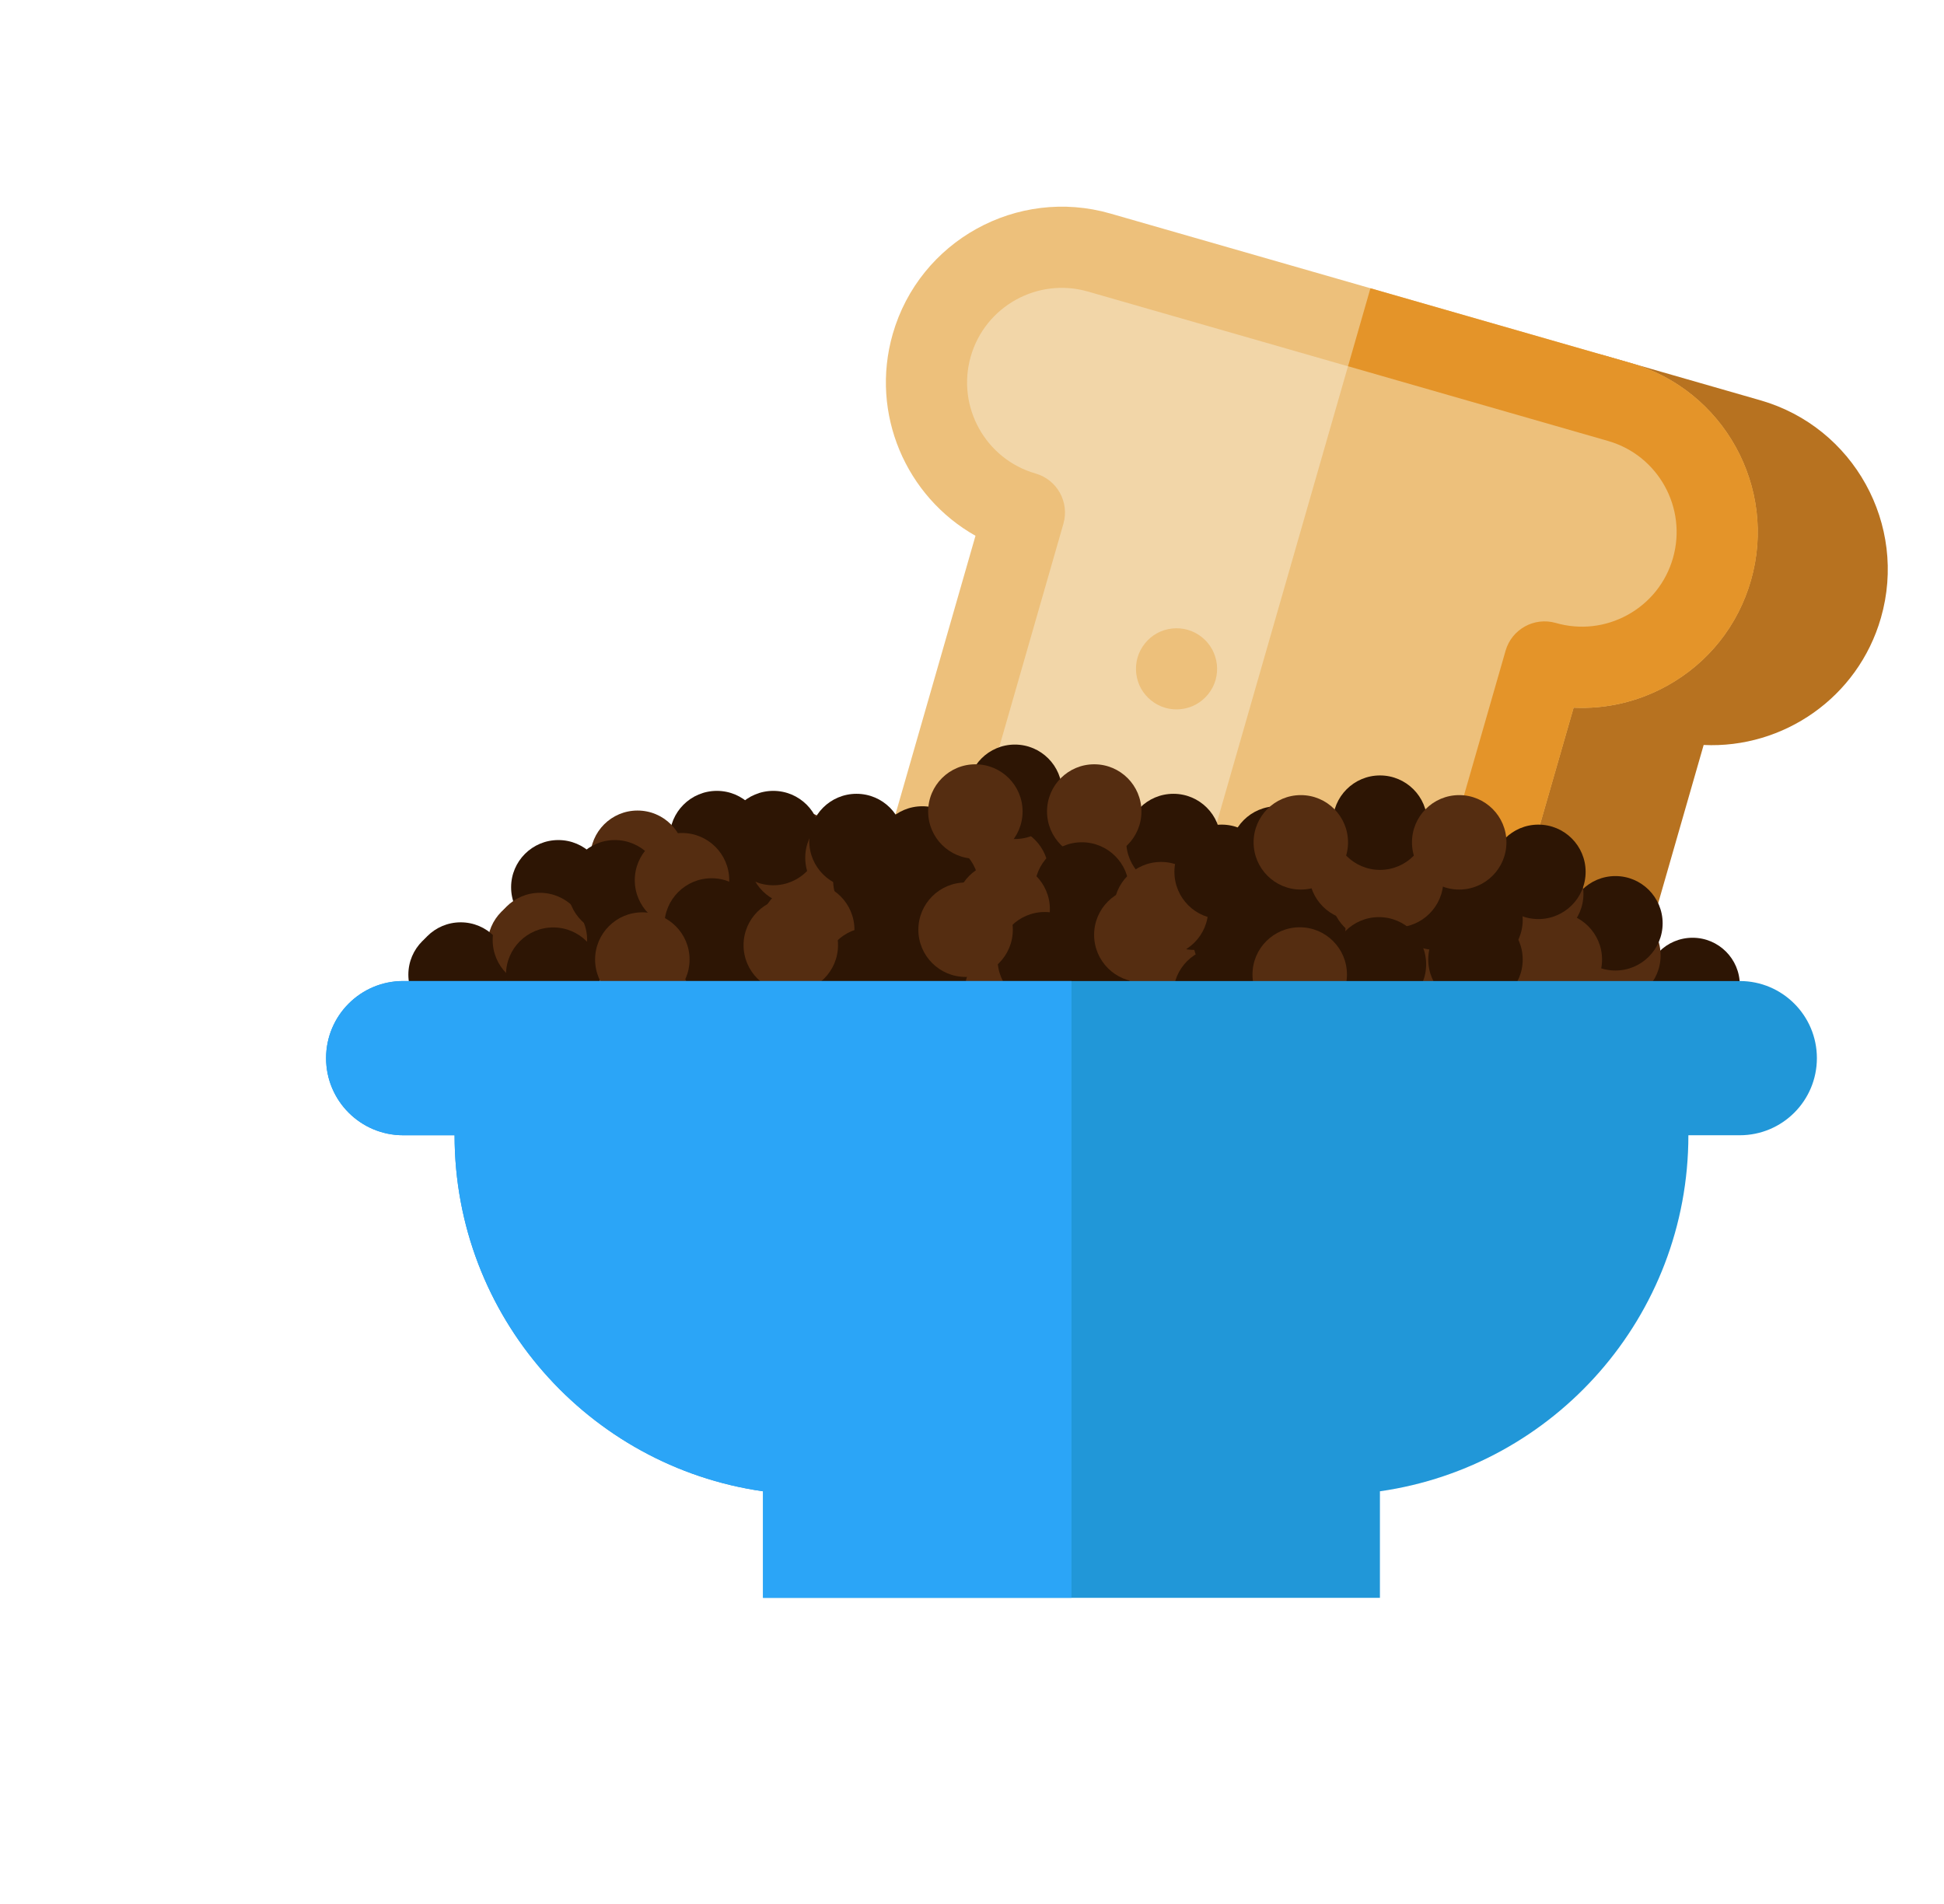 
<svg width="49" height="48" viewBox="0 0 49 48" fill="none" xmlns="http://www.w3.org/2000/svg">
<g clip-path="url(#clip0_9921_24306)">
<path d="M44.374 10.092L40.414 8.954C39.871 8.798 39.304 9.112 39.148 9.655C38.993 10.194 39.301 10.755 39.837 10.916L35.513 25.286L35.501 25.282C34.958 25.126 34.392 25.44 34.235 25.983C34.079 26.526 34.393 27.093 34.936 27.248L39.1 28.445C39.644 28.601 40.21 28.288 40.366 27.745L42.942 18.781C44.947 18.876 46.833 17.588 47.41 15.577C48.086 13.228 46.724 10.767 44.374 10.092Z" fill="#B77220"/>
<path d="M27.705 6.366L40.814 10.133C42.624 10.653 43.67 12.543 43.15 14.352C42.63 16.163 40.74 17.208 38.931 16.688L36.105 26.52L22.996 22.753L25.821 12.921L25.821 12.921C24.011 12.401 22.966 10.512 23.486 8.702C24.006 6.892 25.895 5.846 27.705 6.366Z" fill="#F2D6A8"/>
<path d="M40.814 10.133L34.26 8.25L29.551 24.637L36.105 26.52L38.931 16.688C40.741 17.208 42.63 16.163 43.15 14.353C43.67 12.543 42.624 10.654 40.814 10.133Z" fill="#EDC07B"/>
<path d="M35.822 27.503L22.713 23.736C22.17 23.58 21.857 23.014 22.013 22.471L24.588 13.507C22.839 12.523 21.925 10.431 22.502 8.42C23.177 6.07 25.638 4.708 27.987 5.383L41.096 9.15C43.446 9.825 44.808 12.286 44.133 14.635C43.806 15.773 43.055 16.716 42.019 17.289C41.288 17.694 40.477 17.88 39.664 17.841L37.088 26.803C36.932 27.346 36.365 27.659 35.822 27.503ZM24.262 22.052L35.404 25.254L37.947 16.406C38.103 15.863 38.67 15.549 39.213 15.705C39.826 15.881 40.47 15.808 41.028 15.499C41.586 15.19 41.99 14.683 42.166 14.07C42.53 12.805 41.796 11.48 40.531 11.117L27.422 7.35C26.157 6.986 24.832 7.72 24.469 8.985C24.105 10.25 24.839 11.575 26.104 11.938C26.647 12.094 26.96 12.661 26.804 13.204L24.262 22.052Z" fill="#EDC07B"/>
<path d="M29.373 17.845C29.114 17.77 28.891 17.592 28.76 17.357C28.63 17.121 28.598 16.838 28.672 16.579C28.747 16.32 28.924 16.097 29.16 15.966C29.395 15.836 29.679 15.804 29.938 15.878C30.197 15.953 30.42 16.13 30.55 16.366C30.681 16.602 30.713 16.885 30.639 17.144C30.564 17.403 30.386 17.626 30.151 17.756C29.915 17.887 29.632 17.919 29.373 17.845Z" fill="#EDC07B"/>
<path d="M32.365 22.252C32.106 22.177 31.883 22 31.753 21.764C31.622 21.528 31.59 21.245 31.664 20.986C31.739 20.727 31.916 20.504 32.152 20.373C32.388 20.243 32.671 20.211 32.93 20.285C33.189 20.36 33.412 20.537 33.542 20.773C33.673 21.009 33.705 21.292 33.631 21.551C33.556 21.81 33.379 22.033 33.143 22.163C32.907 22.294 32.624 22.326 32.365 22.252Z" fill="#E49429"/>
<path d="M41.098 9.15L34.543 7.267L33.978 9.233L40.533 11.117C41.798 11.48 42.531 12.805 42.168 14.07C41.992 14.683 41.588 15.19 41.03 15.499C40.472 15.808 39.827 15.881 39.215 15.705C38.671 15.549 38.105 15.863 37.949 16.405L35.406 25.254L29.834 23.653L29.27 25.619L35.824 27.503C36.367 27.659 36.934 27.346 37.09 26.802L39.665 17.84C40.479 17.88 41.29 17.693 42.021 17.289C43.057 16.715 43.807 15.773 44.134 14.635C44.809 12.286 43.447 9.825 41.098 9.15Z" fill="#E49429"/>
<path d="M15.476 24.521C16.133 24.521 16.666 23.988 16.666 23.331C16.666 22.674 16.133 22.141 15.476 22.141C14.818 22.141 14.285 22.674 14.285 23.331C14.285 23.988 14.818 24.521 15.476 24.521Z" fill="#2D1504"/>
<path d="M11.483 25.762C12.141 25.762 12.674 25.229 12.674 24.571C12.674 23.914 12.141 23.381 11.483 23.381C10.826 23.381 10.293 23.914 10.293 24.571C10.293 25.229 10.826 25.762 11.483 25.762Z" fill="#2D1504"/>
<path d="M19.468 25.762C20.125 25.762 20.658 25.229 20.658 24.571C20.658 23.914 20.125 23.381 19.468 23.381C18.81 23.381 18.277 23.914 18.277 24.571C18.277 25.229 18.81 25.762 19.468 25.762Z" fill="#2D1504"/>
<path d="M13.479 25.017C14.137 25.017 14.67 24.485 14.67 23.827C14.67 23.17 14.137 22.637 13.479 22.637C12.822 22.637 12.289 23.17 12.289 23.827C12.289 24.485 12.822 25.017 13.479 25.017Z" fill="#552D11"/>
<path d="M17.471 25.017C18.129 25.017 18.662 24.485 18.662 23.827C18.662 23.17 18.129 22.637 17.471 22.637C16.814 22.637 16.281 23.17 16.281 23.827C16.281 24.485 16.814 25.017 17.471 25.017Z" fill="#552D11"/>
<path d="M23.511 25.687C24.168 25.687 24.701 25.154 24.701 24.497C24.701 23.84 24.168 23.307 23.511 23.307C22.853 23.307 22.32 23.84 22.32 24.497C22.32 25.154 22.853 25.687 23.511 25.687Z" fill="#2D1504"/>
<path d="M19.519 26.928C20.176 26.928 20.709 26.395 20.709 25.737C20.709 25.08 20.176 24.547 19.519 24.547C18.861 24.547 18.328 25.08 18.328 25.737C18.328 26.395 18.861 26.928 19.519 26.928Z" fill="#2D1504"/>
<path d="M27.503 26.928C28.16 26.928 28.693 26.395 28.693 25.737C28.693 25.08 28.16 24.547 27.503 24.547C26.846 24.547 26.312 25.08 26.312 25.737C26.312 26.395 26.846 26.928 27.503 26.928Z" fill="#2D1504"/>
<path d="M21.515 26.183C22.172 26.183 22.705 25.651 22.705 24.993C22.705 24.336 22.172 23.803 21.515 23.803C20.857 23.803 20.324 24.336 20.324 24.993C20.324 25.651 20.857 26.183 21.515 26.183Z" fill="#552D11"/>
<path d="M25.507 26.183C26.164 26.183 26.697 25.651 26.697 24.993C26.697 24.336 26.164 23.803 25.507 23.803C24.849 23.803 24.316 24.336 24.316 24.993C24.316 25.651 24.849 26.183 25.507 26.183Z" fill="#552D11"/>
<path d="M31.542 24.91C32.2 24.91 32.732 24.377 32.732 23.72C32.732 23.062 32.2 22.529 31.542 22.529C30.884 22.529 30.352 23.062 30.352 23.72C30.352 24.377 30.884 24.91 31.542 24.91Z" fill="#2D1504"/>
<path d="M27.55 26.15C28.207 26.15 28.74 25.617 28.74 24.96C28.74 24.302 28.207 23.77 27.55 23.77C26.892 23.77 26.359 24.302 26.359 24.96C26.359 25.617 26.892 26.15 27.55 26.15Z" fill="#2D1504"/>
<path d="M35.538 26.15C36.195 26.15 36.728 25.617 36.728 24.96C36.728 24.302 36.195 23.77 35.538 23.77C34.881 23.77 34.348 24.302 34.348 24.96C34.348 25.617 34.881 26.15 35.538 26.15Z" fill="#2D1504"/>
<path d="M29.546 25.406C30.203 25.406 30.736 24.873 30.736 24.216C30.736 23.558 30.203 23.025 29.546 23.025C28.888 23.025 28.355 23.558 28.355 24.216C28.355 24.873 28.888 25.406 29.546 25.406Z" fill="#552D11"/>
<path d="M33.538 25.406C34.195 25.406 34.728 24.873 34.728 24.216C34.728 23.558 34.195 23.025 33.538 23.025C32.881 23.025 32.348 23.558 32.348 24.216C32.348 24.873 32.881 25.406 33.538 25.406Z" fill="#552D11"/>
<path d="M38.671 24.781C39.328 24.781 39.861 24.248 39.861 23.591C39.861 22.933 39.328 22.4 38.671 22.4C38.013 22.4 37.48 22.933 37.48 23.591C37.48 24.248 38.013 24.781 38.671 24.781Z" fill="#2D1504"/>
<path d="M34.679 26.021C35.336 26.021 35.869 25.488 35.869 24.831C35.869 24.174 35.336 23.641 34.679 23.641C34.021 23.641 33.488 24.174 33.488 24.831C33.488 25.488 34.021 26.021 34.679 26.021Z" fill="#2D1504"/>
<path d="M42.663 26.021C43.32 26.021 43.853 25.488 43.853 24.831C43.853 24.174 43.32 23.641 42.663 23.641C42.006 23.641 41.473 24.174 41.473 24.831C41.473 25.488 42.006 26.021 42.663 26.021Z" fill="#2D1504"/>
<path d="M36.675 25.277C37.332 25.277 37.865 24.744 37.865 24.087C37.865 23.429 37.332 22.896 36.675 22.896C36.017 22.896 35.484 23.429 35.484 24.087C35.484 24.744 36.017 25.277 36.675 25.277Z" fill="#552D11"/>
<path d="M40.667 25.277C41.324 25.277 41.857 24.744 41.857 24.087C41.857 23.429 41.324 22.896 40.667 22.896C40.01 22.896 39.477 23.429 39.477 24.087C39.477 24.744 40.01 25.277 40.667 25.277Z" fill="#552D11"/>
<path d="M36.726 23.226C37.383 23.226 37.916 22.694 37.916 22.036C37.916 21.379 37.383 20.846 36.726 20.846C36.068 20.846 35.535 21.379 35.535 22.036C35.535 22.694 36.068 23.226 36.726 23.226Z" fill="#2D1504"/>
<path d="M32.733 24.467C33.391 24.467 33.924 23.934 33.924 23.276C33.924 22.619 33.391 22.086 32.733 22.086C32.076 22.086 31.543 22.619 31.543 23.276C31.543 23.934 32.076 24.467 32.733 24.467Z" fill="#2D1504"/>
<path d="M40.718 24.467C41.375 24.467 41.908 23.934 41.908 23.276C41.908 22.619 41.375 22.086 40.718 22.086C40.06 22.086 39.527 22.619 39.527 23.276C39.527 23.934 40.06 24.467 40.718 24.467Z" fill="#2D1504"/>
<path d="M34.73 23.723C35.387 23.723 35.92 23.19 35.92 22.532C35.92 21.875 35.387 21.342 34.73 21.342C34.072 21.342 33.539 21.875 33.539 22.532C33.539 23.19 34.072 23.723 34.73 23.723Z" fill="#552D11"/>
<path d="M38.721 23.723C39.379 23.723 39.912 23.19 39.912 22.532C39.912 21.875 39.379 21.342 38.721 21.342C38.064 21.342 37.531 21.875 37.531 22.532C37.531 23.19 38.064 23.723 38.721 23.723Z" fill="#552D11"/>
<path d="M39.19 25.381C39.848 25.381 40.381 24.848 40.381 24.19C40.381 23.533 39.848 23 39.19 23C38.533 23 38 23.533 38 24.19C38 24.848 38.533 25.381 39.19 25.381Z" fill="#552D11"/>
<path d="M32.19 22.707C32.848 22.707 33.381 22.174 33.381 21.517C33.381 20.859 32.848 20.326 32.19 20.326C31.533 20.326 31 20.859 31 21.517C31 22.174 31.533 22.707 32.19 22.707Z" fill="#2D1504"/>
<path d="M28.198 23.947C28.856 23.947 29.389 23.414 29.389 22.757C29.389 22.099 28.856 21.566 28.198 21.566C27.541 21.566 27.008 22.099 27.008 22.757C27.008 23.414 27.541 23.947 28.198 23.947Z" fill="#2D1504"/>
<path d="M36.183 23.947C36.84 23.947 37.373 23.414 37.373 22.757C37.373 22.099 36.84 21.566 36.183 21.566C35.525 21.566 34.992 22.099 34.992 22.757C34.992 23.414 35.525 23.947 36.183 23.947Z" fill="#2D1504"/>
<path d="M37.19 25.381C37.848 25.381 38.381 24.848 38.381 24.19C38.381 23.533 37.848 23 37.19 23C36.533 23 36 23.533 36 24.19C36 24.848 36.533 25.381 37.19 25.381Z" fill="#2D1504"/>
<path d="M37.19 24.381C37.848 24.381 38.381 23.848 38.381 23.19C38.381 22.533 37.848 22 37.19 22C36.533 22 36 22.533 36 23.19C36 23.848 36.533 24.381 37.19 24.381Z" fill="#2D1504"/>
<path d="M30.194 23.203C30.852 23.203 31.385 22.67 31.385 22.013C31.385 21.355 30.852 20.822 30.194 20.822C29.537 20.822 29.004 21.355 29.004 22.013C29.004 22.67 29.537 23.203 30.194 23.203Z" fill="#552D11"/>
<path d="M34.186 23.203C34.844 23.203 35.377 22.67 35.377 22.013C35.377 21.355 34.844 20.822 34.186 20.822C33.529 20.822 32.996 21.355 32.996 22.013C32.996 22.67 33.529 23.203 34.186 23.203Z" fill="#552D11"/>
<path d="M35.19 23.381C35.848 23.381 36.381 22.848 36.381 22.19C36.381 21.533 35.848 21 35.19 21C34.533 21 34 21.533 34 22.19C34 22.848 34.533 23.381 35.19 23.381Z" fill="#552D11"/>
<path d="M26.101 22.707C26.758 22.707 27.291 22.174 27.291 21.517C27.291 20.859 26.758 20.326 26.101 20.326C25.443 20.326 24.91 20.859 24.91 21.517C24.91 22.174 25.443 22.707 26.101 22.707Z" fill="#2D1504"/>
<path d="M22.108 23.947C22.766 23.947 23.299 23.414 23.299 22.757C23.299 22.099 22.766 21.566 22.108 21.566C21.451 21.566 20.918 22.099 20.918 22.757C20.918 23.414 21.451 23.947 22.108 23.947Z" fill="#2D1504"/>
<path d="M30.093 23.947C30.75 23.947 31.283 23.414 31.283 22.757C31.283 22.099 30.75 21.566 30.093 21.566C29.435 21.566 28.902 22.099 28.902 22.757C28.902 23.414 29.435 23.947 30.093 23.947Z" fill="#2D1504"/>
<path d="M24.105 23.203C24.762 23.203 25.295 22.67 25.295 22.013C25.295 21.355 24.762 20.822 24.105 20.822C23.447 20.822 22.914 21.355 22.914 22.013C22.914 22.67 23.447 23.203 24.105 23.203Z" fill="#552D11"/>
<path d="M28.096 23.203C28.754 23.203 29.287 22.67 29.287 22.013C29.287 21.355 28.754 20.822 28.096 20.822C27.439 20.822 26.906 21.355 26.906 22.013C26.906 22.67 27.439 23.203 28.096 23.203Z" fill="#552D11"/>
<path d="M23.249 22.707C23.907 22.707 24.439 22.174 24.439 21.517C24.439 20.859 23.907 20.326 23.249 20.326C22.591 20.326 22.059 20.859 22.059 21.517C22.059 22.174 22.591 22.707 23.249 22.707Z" fill="#2D1504"/>
<path d="M19.257 23.947C19.914 23.947 20.447 23.414 20.447 22.757C20.447 22.099 19.914 21.566 19.257 21.566C18.599 21.566 18.066 22.099 18.066 22.757C18.066 23.414 18.599 23.947 19.257 23.947Z" fill="#2D1504"/>
<path d="M27.245 23.947C27.902 23.947 28.435 23.414 28.435 22.757C28.435 22.099 27.902 21.566 27.245 21.566C26.588 21.566 26.055 22.099 26.055 22.757C26.055 23.414 26.588 23.947 27.245 23.947Z" fill="#2D1504"/>
<path d="M21.253 23.203C21.91 23.203 22.443 22.67 22.443 22.013C22.443 21.355 21.91 20.822 21.253 20.822C20.596 20.822 20.062 21.355 20.062 22.013C20.062 22.67 20.596 23.203 21.253 23.203Z" fill="#552D11"/>
<path d="M25.245 23.203C25.902 23.203 26.435 22.67 26.435 22.013C26.435 21.355 25.902 20.822 25.245 20.822C24.588 20.822 24.055 21.355 24.055 22.013C24.055 22.67 24.588 23.203 25.245 23.203Z" fill="#552D11"/>
<path d="M18.069 22.318C18.727 22.318 19.26 21.785 19.26 21.128C19.26 20.471 18.727 19.938 18.069 19.938C17.412 19.938 16.879 20.471 16.879 21.128C16.879 21.785 17.412 22.318 18.069 22.318Z" fill="#2D1504"/>
<path d="M14.073 23.558C14.731 23.558 15.264 23.026 15.264 22.368C15.264 21.711 14.731 21.178 14.073 21.178C13.416 21.178 12.883 21.711 12.883 22.368C12.883 23.026 13.416 23.558 14.073 23.558Z" fill="#2D1504"/>
<path d="M22.061 23.558C22.719 23.558 23.252 23.026 23.252 22.368C23.252 21.711 22.719 21.178 22.061 21.178C21.404 21.178 20.871 21.711 20.871 22.368C20.871 23.026 21.404 23.558 22.061 23.558Z" fill="#2D1504"/>
<path d="M16.069 22.814C16.727 22.814 17.26 22.281 17.26 21.624C17.26 20.966 16.727 20.434 16.069 20.434C15.412 20.434 14.879 20.966 14.879 21.624C14.879 22.281 15.412 22.814 16.069 22.814Z" fill="#552D11"/>
<path d="M20.065 22.814C20.723 22.814 21.256 22.281 21.256 21.624C21.256 20.966 20.723 20.434 20.065 20.434C19.408 20.434 18.875 20.966 18.875 21.624C18.875 22.281 19.408 22.814 20.065 22.814Z" fill="#552D11"/>
<path d="M15.604 24.392C16.262 24.392 16.795 23.86 16.795 23.202C16.795 22.545 16.262 22.012 15.604 22.012C14.947 22.012 14.414 22.545 14.414 23.202C14.414 23.86 14.947 24.392 15.604 24.392Z" fill="#2D1504"/>
<path d="M11.612 25.633C12.27 25.633 12.803 25.1 12.803 24.442C12.803 23.785 12.27 23.252 11.612 23.252C10.955 23.252 10.422 23.785 10.422 24.442C10.422 25.1 10.955 25.633 11.612 25.633Z" fill="#2D1504"/>
<path d="M19.597 25.633C20.254 25.633 20.787 25.1 20.787 24.442C20.787 23.785 20.254 23.252 19.597 23.252C18.939 23.252 18.406 23.785 18.406 24.442C18.406 25.1 18.939 25.633 19.597 25.633Z" fill="#2D1504"/>
<path d="M13.608 24.889C14.266 24.889 14.799 24.356 14.799 23.698C14.799 23.041 14.266 22.508 13.608 22.508C12.951 22.508 12.418 23.041 12.418 23.698C12.418 24.356 12.951 24.889 13.608 24.889Z" fill="#552D11"/>
<path d="M17.601 24.889C18.258 24.889 18.791 24.356 18.791 23.698C18.791 23.041 18.258 22.508 17.601 22.508C16.943 22.508 16.41 23.041 16.41 23.698C16.41 24.356 16.943 24.889 17.601 24.889Z" fill="#552D11"/>
<path d="M19.491 22.318C20.149 22.318 20.682 21.785 20.682 21.128C20.682 20.471 20.149 19.938 19.491 19.938C18.834 19.938 18.301 20.471 18.301 21.128C18.301 21.785 18.834 22.318 19.491 22.318Z" fill="#2D1504"/>
<path d="M15.499 23.558C16.156 23.558 16.689 23.026 16.689 22.368C16.689 21.711 16.156 21.178 15.499 21.178C14.841 21.178 14.309 21.711 14.309 22.368C14.309 23.026 14.841 23.558 15.499 23.558Z" fill="#2D1504"/>
<path d="M23.487 23.558C24.145 23.558 24.678 23.026 24.678 22.368C24.678 21.711 24.145 21.178 23.487 21.178C22.83 21.178 22.297 21.711 22.297 22.368C22.297 23.026 22.83 23.558 23.487 23.558Z" fill="#2D1504"/>
<path d="M17.19 23.381C17.848 23.381 18.381 22.848 18.381 22.19C18.381 21.533 17.848 21 17.19 21C16.533 21 16 21.533 16 22.19C16 22.848 16.533 23.381 17.19 23.381Z" fill="#552D11"/>
<path d="M21.487 22.814C22.145 22.814 22.678 22.281 22.678 21.624C22.678 20.966 22.145 20.434 21.487 20.434C20.83 20.434 20.297 20.966 20.297 21.624C20.297 22.281 20.83 22.814 21.487 22.814Z" fill="#552D11"/>
<path d="M25.581 21.152C26.238 21.152 26.771 20.619 26.771 19.962C26.771 19.304 26.238 18.771 25.581 18.771C24.924 18.771 24.391 19.304 24.391 19.962C24.391 20.619 24.924 21.152 25.581 21.152Z" fill="#2D1504"/>
<path d="M21.589 22.392C22.246 22.392 22.779 21.86 22.779 21.202C22.779 20.545 22.246 20.012 21.589 20.012C20.931 20.012 20.398 20.545 20.398 21.202C20.398 21.86 20.931 22.392 21.589 22.392Z" fill="#2D1504"/>
<path d="M29.577 22.392C30.235 22.392 30.767 21.86 30.767 21.202C30.767 20.545 30.235 20.012 29.577 20.012C28.92 20.012 28.387 20.545 28.387 21.202C28.387 21.86 28.92 22.392 29.577 22.392Z" fill="#2D1504"/>
<path d="M24.585 21.648C25.242 21.648 25.775 21.115 25.775 20.458C25.775 19.8 25.242 19.268 24.585 19.268C23.927 19.268 23.395 19.8 23.395 20.458C23.395 21.115 23.927 21.648 24.585 21.648Z" fill="#552D11"/>
<path d="M27.581 21.648C28.238 21.648 28.771 21.115 28.771 20.458C28.771 19.8 28.238 19.268 27.581 19.268C26.924 19.268 26.391 19.8 26.391 20.458C26.391 21.115 26.924 21.648 27.581 21.648Z" fill="#552D11"/>
<path d="M27.269 23.615C27.926 23.615 28.459 23.082 28.459 22.425C28.459 21.767 27.926 21.234 27.269 21.234C26.611 21.234 26.078 21.767 26.078 22.425C26.078 23.082 26.611 23.615 27.269 23.615Z" fill="#2D1504"/>
<path d="M23.276 24.855C23.934 24.855 24.467 24.322 24.467 23.665C24.467 23.008 23.934 22.475 23.276 22.475C22.619 22.475 22.086 23.008 22.086 23.665C22.086 24.322 22.619 24.855 23.276 24.855Z" fill="#2D1504"/>
<path d="M31.261 24.855C31.918 24.855 32.451 24.322 32.451 23.665C32.451 23.008 31.918 22.475 31.261 22.475C30.603 22.475 30.07 23.008 30.07 23.665C30.07 24.322 30.603 24.855 31.261 24.855Z" fill="#2D1504"/>
<path d="M25.273 24.111C25.93 24.111 26.463 23.578 26.463 22.921C26.463 22.263 25.93 21.73 25.273 21.73C24.615 21.73 24.082 22.263 24.082 22.921C24.082 23.578 24.615 24.111 25.273 24.111Z" fill="#552D11"/>
<path d="M29.265 24.111C29.922 24.111 30.455 23.578 30.455 22.921C30.455 22.263 29.922 21.73 29.265 21.73C28.607 21.73 28.074 22.263 28.074 22.921C28.074 23.578 28.607 24.111 29.265 24.111Z" fill="#552D11"/>
<path d="M22.343 24.133C23 24.133 23.533 23.6 23.533 22.942C23.533 22.285 23 21.752 22.343 21.752C21.685 21.752 21.152 22.285 21.152 22.942C21.152 23.6 21.685 24.133 22.343 24.133Z" fill="#2D1504"/>
<path d="M22.19 23.381C22.848 23.381 23.381 22.848 23.381 22.19C23.381 21.533 22.848 21 22.19 21C21.533 21 21 21.533 21 22.19C21 22.848 21.533 23.381 22.19 23.381Z" fill="#2D1504"/>
<path d="M18.351 25.373C19.008 25.373 19.541 24.84 19.541 24.183C19.541 23.525 19.008 22.992 18.351 22.992C17.693 22.992 17.16 23.525 17.16 24.183C17.16 24.84 17.693 25.373 18.351 25.373Z" fill="#2D1504"/>
<path d="M26.335 25.373C26.992 25.373 27.525 24.84 27.525 24.183C27.525 23.525 26.992 22.992 26.335 22.992C25.677 22.992 25.145 23.525 25.145 24.183C25.145 24.84 25.677 25.373 26.335 25.373Z" fill="#2D1504"/>
<path d="M20.347 24.629C21.004 24.629 21.537 24.096 21.537 23.439C21.537 22.781 21.004 22.248 20.347 22.248C19.689 22.248 19.156 22.781 19.156 23.439C19.156 24.096 19.689 24.629 20.347 24.629Z" fill="#552D11"/>
<path d="M24.339 24.629C24.996 24.629 25.529 24.096 25.529 23.439C25.529 22.781 24.996 22.248 24.339 22.248C23.681 22.248 23.148 22.781 23.148 23.439C23.148 24.096 23.681 24.629 24.339 24.629Z" fill="#552D11"/>
<path d="M17.936 24.521C18.594 24.521 19.127 23.988 19.127 23.331C19.127 22.674 18.594 22.141 17.936 22.141C17.279 22.141 16.746 22.674 16.746 23.331C16.746 23.988 17.279 24.521 17.936 24.521Z" fill="#2D1504"/>
<path d="M13.944 25.762C14.602 25.762 15.135 25.229 15.135 24.571C15.135 23.914 14.602 23.381 13.944 23.381C13.287 23.381 12.754 23.914 12.754 24.571C12.754 25.229 13.287 25.762 13.944 25.762Z" fill="#2D1504"/>
<path d="M21.929 25.762C22.586 25.762 23.119 25.229 23.119 24.571C23.119 23.914 22.586 23.381 21.929 23.381C21.271 23.381 20.738 23.914 20.738 24.571C20.738 25.229 21.271 25.762 21.929 25.762Z" fill="#2D1504"/>
<path d="M16.19 25.381C16.848 25.381 17.381 24.848 17.381 24.19C17.381 23.533 16.848 23 16.19 23C15.533 23 15 23.533 15 24.19C15 24.848 15.533 25.381 16.19 25.381Z" fill="#552D11"/>
<path d="M19.933 25.017C20.59 25.017 21.123 24.485 21.123 23.827C21.123 23.17 20.59 22.637 19.933 22.637C19.275 22.637 18.742 23.17 18.742 23.827C18.742 24.485 19.275 25.017 19.933 25.017Z" fill="#552D11"/>
<path d="M30.765 26.262C31.422 26.262 31.955 25.729 31.955 25.071C31.955 24.414 31.422 23.881 30.765 23.881C30.107 23.881 29.574 24.414 29.574 25.071C29.574 25.729 30.107 26.262 30.765 26.262Z" fill="#2D1504"/>
<path d="M26.773 25.502C27.43 25.502 27.963 24.969 27.963 24.311C27.963 23.654 27.43 23.121 26.773 23.121C26.115 23.121 25.582 23.654 25.582 24.311C25.582 24.969 26.115 25.502 26.773 25.502Z" fill="#2D1504"/>
<path d="M34.757 25.502C35.414 25.502 35.947 24.969 35.947 24.311C35.947 23.654 35.414 23.121 34.757 23.121C34.099 23.121 33.566 23.654 33.566 24.311C33.566 24.969 34.099 25.502 34.757 25.502Z" fill="#2D1504"/>
<path d="M28.769 24.758C29.426 24.758 29.959 24.225 29.959 23.567C29.959 22.91 29.426 22.377 28.769 22.377C28.111 22.377 27.578 22.91 27.578 23.567C27.578 24.225 28.111 24.758 28.769 24.758Z" fill="#552D11"/>
<path d="M32.761 25.758C33.418 25.758 33.951 25.225 33.951 24.567C33.951 23.91 33.418 23.377 32.761 23.377C32.103 23.377 31.57 23.91 31.57 24.567C31.57 25.225 32.103 25.758 32.761 25.758Z" fill="#552D11"/>
<path d="M34.784 21.93C35.442 21.93 35.975 21.397 35.975 20.739C35.975 20.082 35.442 19.549 34.784 19.549C34.127 19.549 33.594 20.082 33.594 20.739C33.594 21.397 34.127 21.93 34.784 21.93Z" fill="#2D1504"/>
<path d="M30.792 23.17C31.449 23.17 31.982 22.637 31.982 21.98C31.982 21.322 31.449 20.789 30.792 20.789C30.134 20.789 29.602 21.322 29.602 21.98C29.602 22.637 30.134 23.17 30.792 23.17Z" fill="#2D1504"/>
<path d="M38.776 23.17C39.434 23.17 39.967 22.637 39.967 21.98C39.967 21.322 39.434 20.789 38.776 20.789C38.119 20.789 37.586 21.322 37.586 21.98C37.586 22.637 38.119 23.17 38.776 23.17Z" fill="#2D1504"/>
<path d="M32.788 22.426C33.445 22.426 33.978 21.893 33.978 21.235C33.978 20.578 33.445 20.045 32.788 20.045C32.131 20.045 31.598 20.578 31.598 21.235C31.598 21.893 32.131 22.426 32.788 22.426Z" fill="#552D11"/>
<path d="M36.78 22.426C37.438 22.426 37.971 21.893 37.971 21.235C37.971 20.578 37.438 20.045 36.78 20.045C36.123 20.045 35.59 20.578 35.59 21.235C35.59 21.893 36.123 22.426 36.78 22.426Z" fill="#552D11"/>
<path d="M43.853 24.732H10.162C9.089 24.732 8.219 25.603 8.219 26.676C8.219 27.75 9.089 28.62 10.162 28.62H11.458C11.458 33.189 14.837 36.968 19.233 37.596V40.282H34.782V37.596C39.178 36.968 42.557 33.189 42.557 28.62H43.853C44.926 28.62 45.796 27.75 45.796 26.676C45.796 25.603 44.926 24.732 43.853 24.732Z" fill="#2197D8"/>
<path d="M10.162 24.732C9.089 24.732 8.219 25.603 8.219 26.676C8.219 27.75 9.089 28.62 10.162 28.62H11.458C11.458 33.189 14.837 36.968 19.233 37.596V40.282H27.008V24.732H10.162Z" fill="#2BA5F7"/>
</g>
<defs>
<clipPath id="clip0_9921_24306">
<rect width="46" height="36.282" fill="white" transform="translate(2 4)"/>
</clipPath>
</defs>
</svg>
